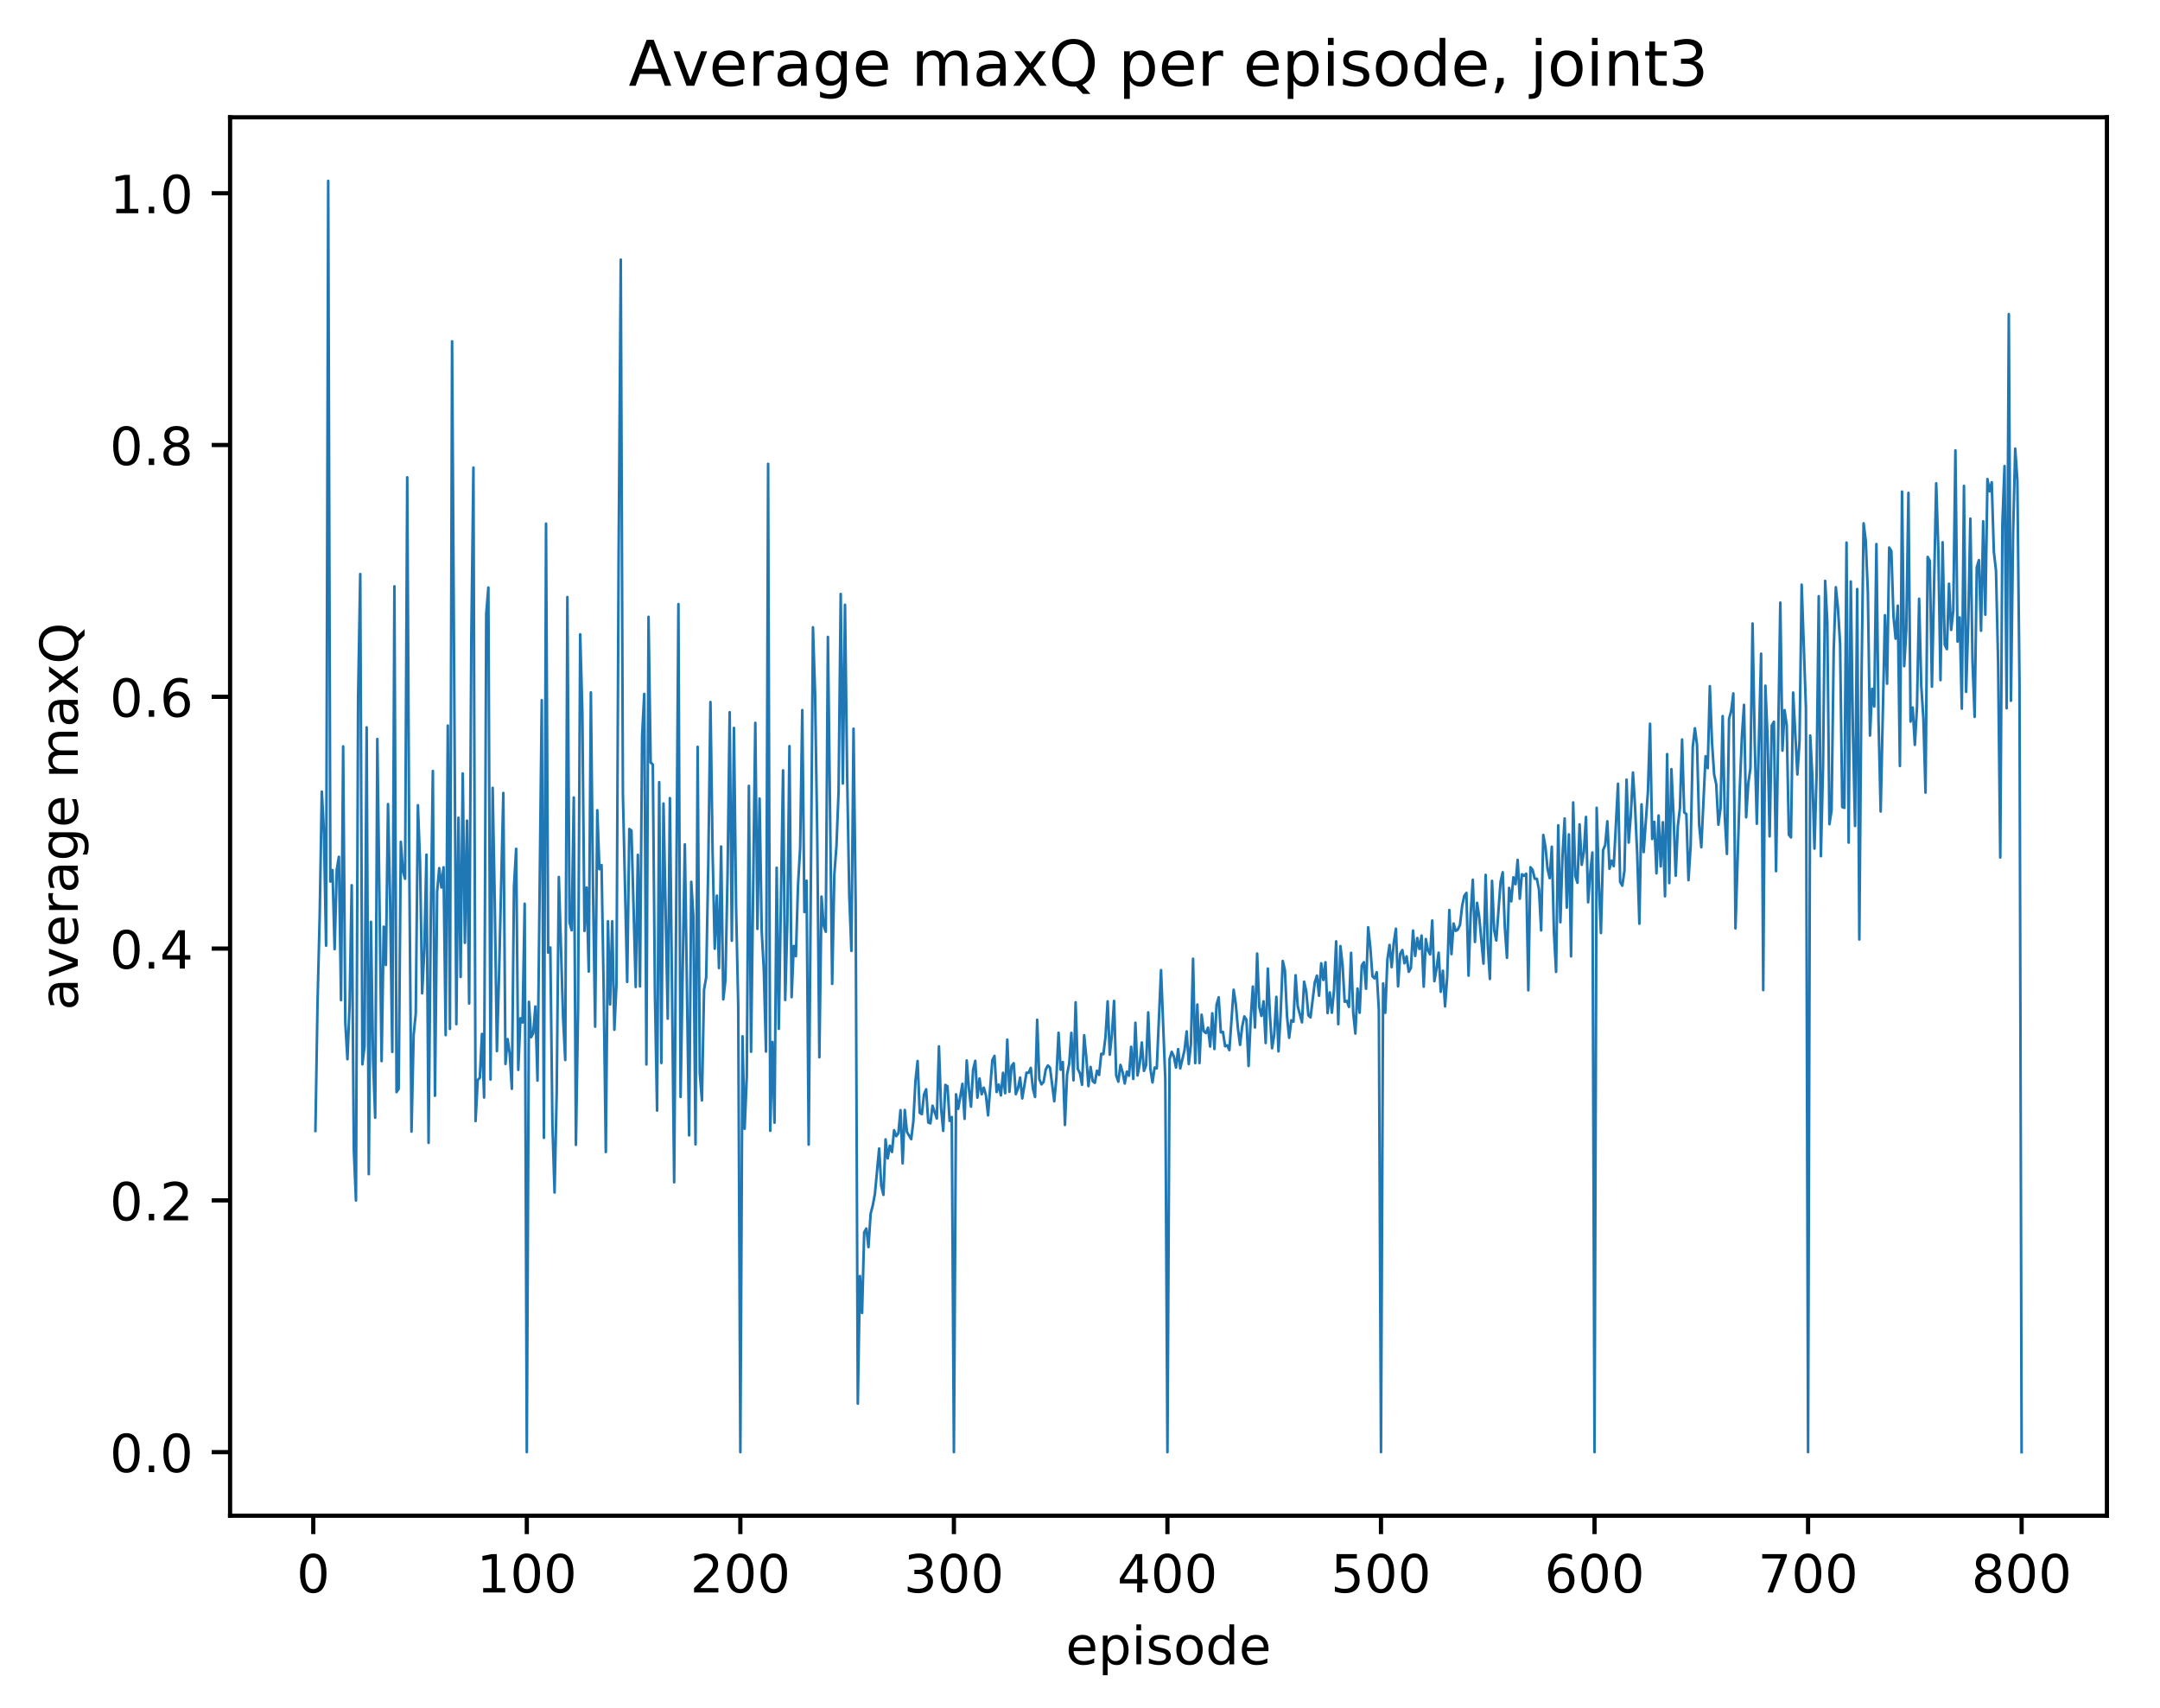 <?xml version="1.0" encoding="utf-8" standalone="no"?>
<!DOCTYPE svg PUBLIC "-//W3C//DTD SVG 1.1//EN"
  "http://www.w3.org/Graphics/SVG/1.1/DTD/svg11.dtd">
<!-- Created with matplotlib (http://matplotlib.org/) -->
<svg height="325pt" version="1.1" viewBox="0 0 411 325" width="411pt" xmlns="http://www.w3.org/2000/svg" xmlns:xlink="http://www.w3.org/1999/xlink">
 <defs>
  <style type="text/css">
*{stroke-linecap:butt;stroke-linejoin:round;}
  </style>
 </defs>
 <g id="figure_1">
  <g id="patch_1">
   <path d="M 0 325.986 
L 411.601 325.986 
L 411.601 0 
L 0 0 
z
" style="fill:#ffffff;"/>
  </g>
  <g id="axes_1">
   <g id="patch_2">
    <path d="M 43.781 288.43 
L 400.901 288.43 
L 400.901 22.318 
L 43.781 22.318 
z
" style="fill:#ffffff;"/>
   </g>
   <g id="matplotlib.axis_1">
    <g id="xtick_1">
     <g id="line2d_1">
      <defs>
       <path d="M 0 0 
L 0 3.5 
" id="m4a22b64456" style="stroke:#000000;stroke-width:0.8;"/>
      </defs>
      <g>
       <use style="stroke:#000000;stroke-width:0.8;" x="59.608" xlink:href="#m4a22b64456" y="288.43"/>
      </g>
     </g>
     <g id="text_1">
      <!-- 0 -->
      <defs>
       <path d="M 31.781 66.406 
Q 24.172 66.406 20.328 58.906 
Q 16.5 51.422 16.5 36.375 
Q 16.5 21.391 20.328 13.891 
Q 24.172 6.391 31.781 6.391 
Q 39.453 6.391 43.281 13.891 
Q 47.125 21.391 47.125 36.375 
Q 47.125 51.422 43.281 58.906 
Q 39.453 66.406 31.781 66.406 
z
M 31.781 74.219 
Q 44.047 74.219 50.516 64.516 
Q 56.984 54.828 56.984 36.375 
Q 56.984 17.969 50.516 8.266 
Q 44.047 -1.422 31.781 -1.422 
Q 19.531 -1.422 13.062 8.266 
Q 6.594 17.969 6.594 36.375 
Q 6.594 54.828 13.062 64.516 
Q 19.531 74.219 31.781 74.219 
z
" id="DejaVuSans-30"/>
      </defs>
      <g transform="translate(56.426 303.029)scale(0.1 -0.1)">
       <use xlink:href="#DejaVuSans-30"/>
      </g>
     </g>
    </g>
    <g id="xtick_2">
     <g id="line2d_2">
      <g>
       <use style="stroke:#000000;stroke-width:0.8;" x="100.24" xlink:href="#m4a22b64456" y="288.43"/>
      </g>
     </g>
     <g id="text_2">
      <!-- 100 -->
      <defs>
       <path d="M 12.406 8.297 
L 28.516 8.297 
L 28.516 63.922 
L 10.984 60.406 
L 10.984 69.391 
L 28.422 72.906 
L 38.281 72.906 
L 38.281 8.297 
L 54.391 8.297 
L 54.391 0 
L 12.406 0 
z
" id="DejaVuSans-31"/>
      </defs>
      <g transform="translate(90.697 303.029)scale(0.1 -0.1)">
       <use xlink:href="#DejaVuSans-31"/>
       <use x="63.623" xlink:href="#DejaVuSans-30"/>
       <use x="127.246" xlink:href="#DejaVuSans-30"/>
      </g>
     </g>
    </g>
    <g id="xtick_3">
     <g id="line2d_3">
      <g>
       <use style="stroke:#000000;stroke-width:0.8;" x="140.873" xlink:href="#m4a22b64456" y="288.43"/>
      </g>
     </g>
     <g id="text_3">
      <!-- 200 -->
      <defs>
       <path d="M 19.188 8.297 
L 53.609 8.297 
L 53.609 0 
L 7.328 0 
L 7.328 8.297 
Q 12.938 14.109 22.625 23.891 
Q 32.328 33.688 34.812 36.531 
Q 39.547 41.844 41.422 45.531 
Q 43.312 49.219 43.312 52.781 
Q 43.312 58.594 39.234 62.25 
Q 35.156 65.922 28.609 65.922 
Q 23.969 65.922 18.812 64.312 
Q 13.672 62.703 7.812 59.422 
L 7.812 69.391 
Q 13.766 71.781 18.938 73 
Q 24.125 74.219 28.422 74.219 
Q 39.75 74.219 46.484 68.547 
Q 53.219 62.891 53.219 53.422 
Q 53.219 48.922 51.531 44.891 
Q 49.859 40.875 45.406 35.406 
Q 44.188 33.984 37.641 27.219 
Q 31.109 20.453 19.188 8.297 
z
" id="DejaVuSans-32"/>
      </defs>
      <g transform="translate(131.329 303.029)scale(0.1 -0.1)">
       <use xlink:href="#DejaVuSans-32"/>
       <use x="63.623" xlink:href="#DejaVuSans-30"/>
       <use x="127.246" xlink:href="#DejaVuSans-30"/>
      </g>
     </g>
    </g>
    <g id="xtick_4">
     <g id="line2d_4">
      <g>
       <use style="stroke:#000000;stroke-width:0.8;" x="181.505" xlink:href="#m4a22b64456" y="288.43"/>
      </g>
     </g>
     <g id="text_4">
      <!-- 300 -->
      <defs>
       <path d="M 40.578 39.312 
Q 47.656 37.797 51.625 33 
Q 55.609 28.219 55.609 21.188 
Q 55.609 10.406 48.188 4.484 
Q 40.766 -1.422 27.094 -1.422 
Q 22.516 -1.422 17.656 -0.516 
Q 12.797 0.391 7.625 2.203 
L 7.625 11.719 
Q 11.719 9.328 16.594 8.109 
Q 21.484 6.891 26.812 6.891 
Q 36.078 6.891 40.938 10.547 
Q 45.797 14.203 45.797 21.188 
Q 45.797 27.641 41.281 31.266 
Q 36.766 34.906 28.719 34.906 
L 20.219 34.906 
L 20.219 43.016 
L 29.109 43.016 
Q 36.375 43.016 40.234 45.922 
Q 44.094 48.828 44.094 54.297 
Q 44.094 59.906 40.109 62.906 
Q 36.141 65.922 28.719 65.922 
Q 24.656 65.922 20.016 65.031 
Q 15.375 64.156 9.812 62.312 
L 9.812 71.094 
Q 15.438 72.656 20.344 73.438 
Q 25.25 74.219 29.594 74.219 
Q 40.828 74.219 47.359 69.109 
Q 53.906 64.016 53.906 55.328 
Q 53.906 49.266 50.438 45.094 
Q 46.969 40.922 40.578 39.312 
z
" id="DejaVuSans-33"/>
      </defs>
      <g transform="translate(171.962 303.029)scale(0.1 -0.1)">
       <use xlink:href="#DejaVuSans-33"/>
       <use x="63.623" xlink:href="#DejaVuSans-30"/>
       <use x="127.246" xlink:href="#DejaVuSans-30"/>
      </g>
     </g>
    </g>
    <g id="xtick_5">
     <g id="line2d_5">
      <g>
       <use style="stroke:#000000;stroke-width:0.8;" x="222.138" xlink:href="#m4a22b64456" y="288.43"/>
      </g>
     </g>
     <g id="text_5">
      <!-- 400 -->
      <defs>
       <path d="M 37.797 64.312 
L 12.891 25.391 
L 37.797 25.391 
z
M 35.203 72.906 
L 47.609 72.906 
L 47.609 25.391 
L 58.016 25.391 
L 58.016 17.188 
L 47.609 17.188 
L 47.609 0 
L 37.797 0 
L 37.797 17.188 
L 4.891 17.188 
L 4.891 26.703 
z
" id="DejaVuSans-34"/>
      </defs>
      <g transform="translate(212.594 303.029)scale(0.1 -0.1)">
       <use xlink:href="#DejaVuSans-34"/>
       <use x="63.623" xlink:href="#DejaVuSans-30"/>
       <use x="127.246" xlink:href="#DejaVuSans-30"/>
      </g>
     </g>
    </g>
    <g id="xtick_6">
     <g id="line2d_6">
      <g>
       <use style="stroke:#000000;stroke-width:0.8;" x="262.771" xlink:href="#m4a22b64456" y="288.43"/>
      </g>
     </g>
     <g id="text_6">
      <!-- 500 -->
      <defs>
       <path d="M 10.797 72.906 
L 49.516 72.906 
L 49.516 64.594 
L 19.828 64.594 
L 19.828 46.734 
Q 21.969 47.469 24.109 47.828 
Q 26.266 48.188 28.422 48.188 
Q 40.625 48.188 47.75 41.5 
Q 54.891 34.812 54.891 23.391 
Q 54.891 11.625 47.562 5.094 
Q 40.234 -1.422 26.906 -1.422 
Q 22.312 -1.422 17.547 -0.641 
Q 12.797 0.141 7.719 1.703 
L 7.719 11.625 
Q 12.109 9.234 16.797 8.062 
Q 21.484 6.891 26.703 6.891 
Q 35.156 6.891 40.078 11.328 
Q 45.016 15.766 45.016 23.391 
Q 45.016 31 40.078 35.438 
Q 35.156 39.891 26.703 39.891 
Q 22.75 39.891 18.812 39.016 
Q 14.891 38.141 10.797 36.281 
z
" id="DejaVuSans-35"/>
      </defs>
      <g transform="translate(253.227 303.029)scale(0.1 -0.1)">
       <use xlink:href="#DejaVuSans-35"/>
       <use x="63.623" xlink:href="#DejaVuSans-30"/>
       <use x="127.246" xlink:href="#DejaVuSans-30"/>
      </g>
     </g>
    </g>
    <g id="xtick_7">
     <g id="line2d_7">
      <g>
       <use style="stroke:#000000;stroke-width:0.8;" x="303.403" xlink:href="#m4a22b64456" y="288.43"/>
      </g>
     </g>
     <g id="text_7">
      <!-- 600 -->
      <defs>
       <path d="M 33.016 40.375 
Q 26.375 40.375 22.484 35.828 
Q 18.609 31.297 18.609 23.391 
Q 18.609 15.531 22.484 10.953 
Q 26.375 6.391 33.016 6.391 
Q 39.656 6.391 43.531 10.953 
Q 47.406 15.531 47.406 23.391 
Q 47.406 31.297 43.531 35.828 
Q 39.656 40.375 33.016 40.375 
z
M 52.594 71.297 
L 52.594 62.312 
Q 48.875 64.062 45.094 64.984 
Q 41.312 65.922 37.594 65.922 
Q 27.828 65.922 22.672 59.328 
Q 17.531 52.734 16.797 39.406 
Q 19.672 43.656 24.016 45.922 
Q 28.375 48.188 33.594 48.188 
Q 44.578 48.188 50.953 41.516 
Q 57.328 34.859 57.328 23.391 
Q 57.328 12.156 50.688 5.359 
Q 44.047 -1.422 33.016 -1.422 
Q 20.359 -1.422 13.672 8.266 
Q 6.984 17.969 6.984 36.375 
Q 6.984 53.656 15.188 63.938 
Q 23.391 74.219 37.203 74.219 
Q 40.922 74.219 44.703 73.484 
Q 48.484 72.75 52.594 71.297 
z
" id="DejaVuSans-36"/>
      </defs>
      <g transform="translate(293.86 303.029)scale(0.1 -0.1)">
       <use xlink:href="#DejaVuSans-36"/>
       <use x="63.623" xlink:href="#DejaVuSans-30"/>
       <use x="127.246" xlink:href="#DejaVuSans-30"/>
      </g>
     </g>
    </g>
    <g id="xtick_8">
     <g id="line2d_8">
      <g>
       <use style="stroke:#000000;stroke-width:0.8;" x="344.036" xlink:href="#m4a22b64456" y="288.43"/>
      </g>
     </g>
     <g id="text_8">
      <!-- 700 -->
      <defs>
       <path d="M 8.203 72.906 
L 55.078 72.906 
L 55.078 68.703 
L 28.609 0 
L 18.312 0 
L 43.219 64.594 
L 8.203 64.594 
z
" id="DejaVuSans-37"/>
      </defs>
      <g transform="translate(334.492 303.029)scale(0.1 -0.1)">
       <use xlink:href="#DejaVuSans-37"/>
       <use x="63.623" xlink:href="#DejaVuSans-30"/>
       <use x="127.246" xlink:href="#DejaVuSans-30"/>
      </g>
     </g>
    </g>
    <g id="xtick_9">
     <g id="line2d_9">
      <g>
       <use style="stroke:#000000;stroke-width:0.8;" x="384.669" xlink:href="#m4a22b64456" y="288.43"/>
      </g>
     </g>
     <g id="text_9">
      <!-- 800 -->
      <defs>
       <path d="M 31.781 34.625 
Q 24.75 34.625 20.719 30.859 
Q 16.703 27.094 16.703 20.516 
Q 16.703 13.922 20.719 10.156 
Q 24.75 6.391 31.781 6.391 
Q 38.812 6.391 42.859 10.172 
Q 46.922 13.969 46.922 20.516 
Q 46.922 27.094 42.891 30.859 
Q 38.875 34.625 31.781 34.625 
z
M 21.922 38.812 
Q 15.578 40.375 12.031 44.719 
Q 8.5 49.078 8.5 55.328 
Q 8.5 64.062 14.719 69.141 
Q 20.953 74.219 31.781 74.219 
Q 42.672 74.219 48.875 69.141 
Q 55.078 64.062 55.078 55.328 
Q 55.078 49.078 51.531 44.719 
Q 48 40.375 41.703 38.812 
Q 48.828 37.156 52.797 32.312 
Q 56.781 27.484 56.781 20.516 
Q 56.781 9.906 50.312 4.234 
Q 43.844 -1.422 31.781 -1.422 
Q 19.734 -1.422 13.25 4.234 
Q 6.781 9.906 6.781 20.516 
Q 6.781 27.484 10.781 32.312 
Q 14.797 37.156 21.922 38.812 
z
M 18.312 54.391 
Q 18.312 48.734 21.844 45.562 
Q 25.391 42.391 31.781 42.391 
Q 38.141 42.391 41.719 45.562 
Q 45.312 48.734 45.312 54.391 
Q 45.312 60.062 41.719 63.234 
Q 38.141 66.406 31.781 66.406 
Q 25.391 66.406 21.844 63.234 
Q 18.312 60.062 18.312 54.391 
z
" id="DejaVuSans-38"/>
      </defs>
      <g transform="translate(375.125 303.029)scale(0.1 -0.1)">
       <use xlink:href="#DejaVuSans-38"/>
       <use x="63.623" xlink:href="#DejaVuSans-30"/>
       <use x="127.246" xlink:href="#DejaVuSans-30"/>
      </g>
     </g>
    </g>
    <g id="text_10">
     <!-- episode -->
     <defs>
      <path d="M 56.203 29.594 
L 56.203 25.203 
L 14.891 25.203 
Q 15.484 15.922 20.484 11.062 
Q 25.484 6.203 34.422 6.203 
Q 39.594 6.203 44.453 7.469 
Q 49.312 8.734 54.109 11.281 
L 54.109 2.781 
Q 49.266 0.734 44.188 -0.344 
Q 39.109 -1.422 33.891 -1.422 
Q 20.797 -1.422 13.156 6.188 
Q 5.516 13.812 5.516 26.812 
Q 5.516 40.234 12.766 48.109 
Q 20.016 56 32.328 56 
Q 43.359 56 49.781 48.891 
Q 56.203 41.797 56.203 29.594 
z
M 47.219 32.234 
Q 47.125 39.594 43.094 43.984 
Q 39.062 48.391 32.422 48.391 
Q 24.906 48.391 20.391 44.141 
Q 15.875 39.891 15.188 32.172 
z
" id="DejaVuSans-65"/>
      <path d="M 18.109 8.203 
L 18.109 -20.797 
L 9.078 -20.797 
L 9.078 54.688 
L 18.109 54.688 
L 18.109 46.391 
Q 20.953 51.266 25.266 53.625 
Q 29.594 56 35.594 56 
Q 45.562 56 51.781 48.094 
Q 58.016 40.188 58.016 27.297 
Q 58.016 14.406 51.781 6.484 
Q 45.562 -1.422 35.594 -1.422 
Q 29.594 -1.422 25.266 0.953 
Q 20.953 3.328 18.109 8.203 
z
M 48.688 27.297 
Q 48.688 37.203 44.609 42.844 
Q 40.531 48.484 33.406 48.484 
Q 26.266 48.484 22.188 42.844 
Q 18.109 37.203 18.109 27.297 
Q 18.109 17.391 22.188 11.75 
Q 26.266 6.109 33.406 6.109 
Q 40.531 6.109 44.609 11.75 
Q 48.688 17.391 48.688 27.297 
z
" id="DejaVuSans-70"/>
      <path d="M 9.422 54.688 
L 18.406 54.688 
L 18.406 0 
L 9.422 0 
z
M 9.422 75.984 
L 18.406 75.984 
L 18.406 64.594 
L 9.422 64.594 
z
" id="DejaVuSans-69"/>
      <path d="M 44.281 53.078 
L 44.281 44.578 
Q 40.484 46.531 36.375 47.5 
Q 32.281 48.484 27.875 48.484 
Q 21.188 48.484 17.844 46.438 
Q 14.5 44.391 14.5 40.281 
Q 14.5 37.156 16.891 35.375 
Q 19.281 33.594 26.516 31.984 
L 29.594 31.297 
Q 39.156 29.25 43.188 25.516 
Q 47.219 21.781 47.219 15.094 
Q 47.219 7.469 41.188 3.016 
Q 35.156 -1.422 24.609 -1.422 
Q 20.219 -1.422 15.453 -0.562 
Q 10.688 0.297 5.422 2 
L 5.422 11.281 
Q 10.406 8.688 15.234 7.391 
Q 20.062 6.109 24.812 6.109 
Q 31.156 6.109 34.562 8.281 
Q 37.984 10.453 37.984 14.406 
Q 37.984 18.062 35.516 20.016 
Q 33.062 21.969 24.703 23.781 
L 21.578 24.516 
Q 13.234 26.266 9.516 29.906 
Q 5.812 33.547 5.812 39.891 
Q 5.812 47.609 11.281 51.797 
Q 16.75 56 26.812 56 
Q 31.781 56 36.172 55.266 
Q 40.578 54.547 44.281 53.078 
z
" id="DejaVuSans-73"/>
      <path d="M 30.609 48.391 
Q 23.391 48.391 19.188 42.75 
Q 14.984 37.109 14.984 27.297 
Q 14.984 17.484 19.156 11.844 
Q 23.344 6.203 30.609 6.203 
Q 37.797 6.203 41.984 11.859 
Q 46.188 17.531 46.188 27.297 
Q 46.188 37.016 41.984 42.703 
Q 37.797 48.391 30.609 48.391 
z
M 30.609 56 
Q 42.328 56 49.016 48.375 
Q 55.719 40.766 55.719 27.297 
Q 55.719 13.875 49.016 6.219 
Q 42.328 -1.422 30.609 -1.422 
Q 18.844 -1.422 12.172 6.219 
Q 5.516 13.875 5.516 27.297 
Q 5.516 40.766 12.172 48.375 
Q 18.844 56 30.609 56 
z
" id="DejaVuSans-6f"/>
      <path d="M 45.406 46.391 
L 45.406 75.984 
L 54.391 75.984 
L 54.391 0 
L 45.406 0 
L 45.406 8.203 
Q 42.578 3.328 38.25 0.953 
Q 33.938 -1.422 27.875 -1.422 
Q 17.969 -1.422 11.734 6.484 
Q 5.516 14.406 5.516 27.297 
Q 5.516 40.188 11.734 48.094 
Q 17.969 56 27.875 56 
Q 33.938 56 38.25 53.625 
Q 42.578 51.266 45.406 46.391 
z
M 14.797 27.297 
Q 14.797 17.391 18.875 11.75 
Q 22.953 6.109 30.078 6.109 
Q 37.203 6.109 41.297 11.75 
Q 45.406 17.391 45.406 27.297 
Q 45.406 37.203 41.297 42.844 
Q 37.203 48.484 30.078 48.484 
Q 22.953 48.484 18.875 42.844 
Q 14.797 37.203 14.797 27.297 
z
" id="DejaVuSans-64"/>
     </defs>
     <g transform="translate(202.787 316.707)scale(0.1 -0.1)">
      <use xlink:href="#DejaVuSans-65"/>
      <use x="61.523" xlink:href="#DejaVuSans-70"/>
      <use x="125" xlink:href="#DejaVuSans-69"/>
      <use x="152.783" xlink:href="#DejaVuSans-73"/>
      <use x="204.883" xlink:href="#DejaVuSans-6f"/>
      <use x="266.064" xlink:href="#DejaVuSans-64"/>
      <use x="329.541" xlink:href="#DejaVuSans-65"/>
     </g>
    </g>
   </g>
   <g id="matplotlib.axis_2">
    <g id="ytick_1">
     <g id="line2d_10">
      <defs>
       <path d="M 0 0 
L -3.5 0 
" id="m2c83b556d3" style="stroke:#000000;stroke-width:0.8;"/>
      </defs>
      <g>
       <use style="stroke:#000000;stroke-width:0.8;" x="43.781" xlink:href="#m2c83b556d3" y="276.334"/>
      </g>
     </g>
     <g id="text_11">
      <!-- 0.0 -->
      <defs>
       <path d="M 10.688 12.406 
L 21 12.406 
L 21 0 
L 10.688 0 
z
" id="DejaVuSans-2e"/>
      </defs>
      <g transform="translate(20.878 280.133)scale(0.1 -0.1)">
       <use xlink:href="#DejaVuSans-30"/>
       <use x="63.623" xlink:href="#DejaVuSans-2e"/>
       <use x="95.41" xlink:href="#DejaVuSans-30"/>
      </g>
     </g>
    </g>
    <g id="ytick_2">
     <g id="line2d_11">
      <g>
       <use style="stroke:#000000;stroke-width:0.8;" x="43.781" xlink:href="#m2c83b556d3" y="228.422"/>
      </g>
     </g>
     <g id="text_12">
      <!-- 0.2 -->
      <g transform="translate(20.878 232.222)scale(0.1 -0.1)">
       <use xlink:href="#DejaVuSans-30"/>
       <use x="63.623" xlink:href="#DejaVuSans-2e"/>
       <use x="95.41" xlink:href="#DejaVuSans-32"/>
      </g>
     </g>
    </g>
    <g id="ytick_3">
     <g id="line2d_12">
      <g>
       <use style="stroke:#000000;stroke-width:0.8;" x="43.781" xlink:href="#m2c83b556d3" y="180.51"/>
      </g>
     </g>
     <g id="text_13">
      <!-- 0.4 -->
      <g transform="translate(20.878 184.31)scale(0.1 -0.1)">
       <use xlink:href="#DejaVuSans-30"/>
       <use x="63.623" xlink:href="#DejaVuSans-2e"/>
       <use x="95.41" xlink:href="#DejaVuSans-34"/>
      </g>
     </g>
    </g>
    <g id="ytick_4">
     <g id="line2d_13">
      <g>
       <use style="stroke:#000000;stroke-width:0.8;" x="43.781" xlink:href="#m2c83b556d3" y="132.599"/>
      </g>
     </g>
     <g id="text_14">
      <!-- 0.6 -->
      <g transform="translate(20.878 136.398)scale(0.1 -0.1)">
       <use xlink:href="#DejaVuSans-30"/>
       <use x="63.623" xlink:href="#DejaVuSans-2e"/>
       <use x="95.41" xlink:href="#DejaVuSans-36"/>
      </g>
     </g>
    </g>
    <g id="ytick_5">
     <g id="line2d_14">
      <g>
       <use style="stroke:#000000;stroke-width:0.8;" x="43.781" xlink:href="#m2c83b556d3" y="84.687"/>
      </g>
     </g>
     <g id="text_15">
      <!-- 0.8 -->
      <g transform="translate(20.878 88.486)scale(0.1 -0.1)">
       <use xlink:href="#DejaVuSans-30"/>
       <use x="63.623" xlink:href="#DejaVuSans-2e"/>
       <use x="95.41" xlink:href="#DejaVuSans-38"/>
      </g>
     </g>
    </g>
    <g id="ytick_6">
     <g id="line2d_15">
      <g>
       <use style="stroke:#000000;stroke-width:0.8;" x="43.781" xlink:href="#m2c83b556d3" y="36.775"/>
      </g>
     </g>
     <g id="text_16">
      <!-- 1.0 -->
      <g transform="translate(20.878 40.574)scale(0.1 -0.1)">
       <use xlink:href="#DejaVuSans-31"/>
       <use x="63.623" xlink:href="#DejaVuSans-2e"/>
       <use x="95.41" xlink:href="#DejaVuSans-30"/>
      </g>
     </g>
    </g>
    <g id="text_17">
     <!-- average maxQ -->
     <defs>
      <path d="M 34.281 27.484 
Q 23.391 27.484 19.188 25 
Q 14.984 22.516 14.984 16.5 
Q 14.984 11.719 18.141 8.906 
Q 21.297 6.109 26.703 6.109 
Q 34.188 6.109 38.703 11.406 
Q 43.219 16.703 43.219 25.484 
L 43.219 27.484 
z
M 52.203 31.203 
L 52.203 0 
L 43.219 0 
L 43.219 8.297 
Q 40.141 3.328 35.547 0.953 
Q 30.953 -1.422 24.312 -1.422 
Q 15.922 -1.422 10.953 3.297 
Q 6 8.016 6 15.922 
Q 6 25.141 12.172 29.828 
Q 18.359 34.516 30.609 34.516 
L 43.219 34.516 
L 43.219 35.406 
Q 43.219 41.609 39.141 45 
Q 35.062 48.391 27.688 48.391 
Q 23 48.391 18.547 47.266 
Q 14.109 46.141 10.016 43.891 
L 10.016 52.203 
Q 14.938 54.109 19.578 55.047 
Q 24.219 56 28.609 56 
Q 40.484 56 46.344 49.844 
Q 52.203 43.703 52.203 31.203 
z
" id="DejaVuSans-61"/>
      <path d="M 2.984 54.688 
L 12.5 54.688 
L 29.594 8.797 
L 46.688 54.688 
L 56.203 54.688 
L 35.688 0 
L 23.484 0 
z
" id="DejaVuSans-76"/>
      <path d="M 41.109 46.297 
Q 39.594 47.172 37.812 47.578 
Q 36.031 48 33.891 48 
Q 26.266 48 22.188 43.047 
Q 18.109 38.094 18.109 28.812 
L 18.109 0 
L 9.078 0 
L 9.078 54.688 
L 18.109 54.688 
L 18.109 46.188 
Q 20.953 51.172 25.484 53.578 
Q 30.031 56 36.531 56 
Q 37.453 56 38.578 55.875 
Q 39.703 55.766 41.062 55.516 
z
" id="DejaVuSans-72"/>
      <path d="M 45.406 27.984 
Q 45.406 37.75 41.375 43.109 
Q 37.359 48.484 30.078 48.484 
Q 22.859 48.484 18.828 43.109 
Q 14.797 37.75 14.797 27.984 
Q 14.797 18.266 18.828 12.891 
Q 22.859 7.516 30.078 7.516 
Q 37.359 7.516 41.375 12.891 
Q 45.406 18.266 45.406 27.984 
z
M 54.391 6.781 
Q 54.391 -7.172 48.188 -13.984 
Q 42 -20.797 29.203 -20.797 
Q 24.469 -20.797 20.266 -20.094 
Q 16.062 -19.391 12.109 -17.922 
L 12.109 -9.188 
Q 16.062 -11.328 19.922 -12.344 
Q 23.781 -13.375 27.781 -13.375 
Q 36.625 -13.375 41.016 -8.766 
Q 45.406 -4.156 45.406 5.172 
L 45.406 9.625 
Q 42.625 4.781 38.281 2.391 
Q 33.938 0 27.875 0 
Q 17.828 0 11.672 7.656 
Q 5.516 15.328 5.516 27.984 
Q 5.516 40.672 11.672 48.328 
Q 17.828 56 27.875 56 
Q 33.938 56 38.281 53.609 
Q 42.625 51.219 45.406 46.391 
L 45.406 54.688 
L 54.391 54.688 
z
" id="DejaVuSans-67"/>
      <path id="DejaVuSans-20"/>
      <path d="M 52 44.188 
Q 55.375 50.25 60.062 53.125 
Q 64.75 56 71.094 56 
Q 79.641 56 84.281 50.016 
Q 88.922 44.047 88.922 33.016 
L 88.922 0 
L 79.891 0 
L 79.891 32.719 
Q 79.891 40.578 77.094 44.375 
Q 74.312 48.188 68.609 48.188 
Q 61.625 48.188 57.562 43.547 
Q 53.516 38.922 53.516 30.906 
L 53.516 0 
L 44.484 0 
L 44.484 32.719 
Q 44.484 40.625 41.703 44.406 
Q 38.922 48.188 33.109 48.188 
Q 26.219 48.188 22.156 43.531 
Q 18.109 38.875 18.109 30.906 
L 18.109 0 
L 9.078 0 
L 9.078 54.688 
L 18.109 54.688 
L 18.109 46.188 
Q 21.188 51.219 25.484 53.609 
Q 29.781 56 35.688 56 
Q 41.656 56 45.828 52.969 
Q 50 49.953 52 44.188 
z
" id="DejaVuSans-6d"/>
      <path d="M 54.891 54.688 
L 35.109 28.078 
L 55.906 0 
L 45.312 0 
L 29.391 21.484 
L 13.484 0 
L 2.875 0 
L 24.125 28.609 
L 4.688 54.688 
L 15.281 54.688 
L 29.781 35.203 
L 44.281 54.688 
z
" id="DejaVuSans-78"/>
      <path d="M 39.406 66.219 
Q 28.656 66.219 22.328 58.203 
Q 16.016 50.203 16.016 36.375 
Q 16.016 22.609 22.328 14.594 
Q 28.656 6.594 39.406 6.594 
Q 50.141 6.594 56.422 14.594 
Q 62.703 22.609 62.703 36.375 
Q 62.703 50.203 56.422 58.203 
Q 50.141 66.219 39.406 66.219 
z
M 53.219 1.312 
L 66.219 -12.891 
L 54.297 -12.891 
L 43.5 -1.219 
Q 41.891 -1.312 41.031 -1.359 
Q 40.188 -1.422 39.406 -1.422 
Q 24.031 -1.422 14.812 8.859 
Q 5.609 19.141 5.609 36.375 
Q 5.609 53.656 14.812 63.938 
Q 24.031 74.219 39.406 74.219 
Q 54.734 74.219 63.906 63.938 
Q 73.094 53.656 73.094 36.375 
Q 73.094 23.688 67.984 14.641 
Q 62.891 5.609 53.219 1.312 
z
" id="DejaVuSans-51"/>
     </defs>
     <g transform="translate(14.798 192.263)rotate(-90)scale(0.1 -0.1)">
      <use xlink:href="#DejaVuSans-61"/>
      <use x="61.279" xlink:href="#DejaVuSans-76"/>
      <use x="120.459" xlink:href="#DejaVuSans-65"/>
      <use x="181.982" xlink:href="#DejaVuSans-72"/>
      <use x="223.096" xlink:href="#DejaVuSans-61"/>
      <use x="284.375" xlink:href="#DejaVuSans-67"/>
      <use x="347.852" xlink:href="#DejaVuSans-65"/>
      <use x="409.375" xlink:href="#DejaVuSans-20"/>
      <use x="441.162" xlink:href="#DejaVuSans-6d"/>
      <use x="538.574" xlink:href="#DejaVuSans-61"/>
      <use x="599.854" xlink:href="#DejaVuSans-78"/>
      <use x="659.033" xlink:href="#DejaVuSans-51"/>
     </g>
    </g>
   </g>
   <g id="line2d_16">
    <path clip-path="url(#paf58900c5c)" d="M 60.014 215.205 
L 60.42 190.797 
L 60.827 174.446 
L 61.233 150.636 
L 61.639 158.343 
L 62.046 179.948 
L 62.452 34.414 
L 62.858 167.752 
L 63.265 165.579 
L 63.671 180.613 
L 64.077 165.483 
L 64.484 163.04 
L 64.89 190.323 
L 65.296 142.034 
L 65.703 194.516 
L 66.109 201.562 
L 66.515 191.41 
L 66.922 168.451 
L 67.328 218.778 
L 67.734 228.443 
L 68.14 132.628 
L 68.547 109.233 
L 68.953 202.529 
L 69.359 199.085 
L 69.766 138.413 
L 70.172 223.431 
L 70.578 175.417 
L 70.985 201.526 
L 71.391 212.691 
L 71.797 140.621 
L 72.61 201.924 
L 73.016 176.35 
L 73.423 183.633 
L 73.829 153.013 
L 74.235 171.693 
L 74.642 200.172 
L 75.048 111.574 
L 75.454 207.819 
L 75.861 207.2 
L 76.267 160.199 
L 76.673 165.78 
L 77.08 167.223 
L 77.486 90.827 
L 77.892 166.444 
L 78.299 215.337 
L 78.705 196.913 
L 79.111 192.854 
L 79.518 153.224 
L 79.924 164.025 
L 80.33 189.023 
L 80.737 180.69 
L 81.143 162.631 
L 81.549 217.473 
L 81.956 175.358 
L 82.362 146.714 
L 82.768 208.516 
L 83.175 169.69 
L 83.581 165.2 
L 83.987 168.88 
L 84.394 165.039 
L 84.8 196.972 
L 85.206 138.071 
L 85.613 195.79 
L 86.019 64.952 
L 86.831 194.892 
L 87.238 155.602 
L 87.644 185.904 
L 88.05 147.185 
L 88.457 179.406 
L 88.863 156.161 
L 89.269 190.954 
L 89.676 122.145 
L 90.082 88.978 
L 90.488 213.331 
L 90.895 205.526 
L 91.301 205.102 
L 91.707 196.744 
L 92.114 208.848 
L 92.52 116.796 
L 92.926 111.803 
L 93.333 205.433 
L 93.739 149.923 
L 94.145 171.894 
L 94.552 200.014 
L 94.958 185.462 
L 95.771 150.901 
L 96.177 202.466 
L 96.583 197.741 
L 96.99 200.49 
L 97.396 207.195 
L 97.802 168.69 
L 98.209 161.516 
L 98.615 203.586 
L 99.021 193.767 
L 99.428 194.575 
L 99.834 171.972 
L 100.24 276.334 
L 100.647 190.64 
L 101.053 197.373 
L 101.459 196.643 
L 101.866 191.529 
L 102.272 205.627 
L 103.085 133.241 
L 103.491 216.517 
L 103.897 99.648 
L 104.304 181.266 
L 104.71 180.3 
L 105.116 214.138 
L 105.522 226.928 
L 105.929 207.75 
L 106.335 166.887 
L 107.148 193.757 
L 107.554 201.718 
L 107.96 113.615 
L 108.367 175.493 
L 108.773 177.032 
L 109.179 151.758 
L 109.586 217.855 
L 109.992 192.045 
L 110.398 120.708 
L 110.805 135.461 
L 111.211 177.143 
L 111.617 168.899 
L 112.024 184.883 
L 112.43 131.756 
L 112.836 169.078 
L 113.243 195.363 
L 113.649 154.184 
L 114.055 165.402 
L 114.462 164.615 
L 114.868 188.447 
L 115.274 219.218 
L 115.681 175.309 
L 116.087 191.138 
L 116.493 175.309 
L 116.9 195.954 
L 117.306 187.167 
L 117.712 105.74 
L 118.119 49.406 
L 118.525 151.106 
L 119.338 186.86 
L 119.744 157.752 
L 120.15 158.064 
L 120.963 187.813 
L 121.369 162.667 
L 121.776 187.706 
L 122.182 140.035 
L 122.588 132.036 
L 122.995 202.556 
L 123.401 117.377 
L 123.807 145.11 
L 124.213 145.473 
L 124.62 189.222 
L 125.026 211.336 
L 125.432 148.839 
L 125.839 202.281 
L 126.245 152.904 
L 127.058 193.844 
L 127.464 151.878 
L 128.277 224.977 
L 129.089 114.957 
L 129.496 208.742 
L 130.308 160.682 
L 131.121 216.055 
L 131.527 167.803 
L 131.934 174.462 
L 132.34 217.766 
L 132.746 142.112 
L 133.153 204.143 
L 133.559 209.392 
L 133.965 188.355 
L 134.372 185.993 
L 134.778 163.863 
L 135.184 133.596 
L 135.591 162.107 
L 135.997 180.534 
L 136.403 170.437 
L 136.81 184.22 
L 137.216 161.083 
L 137.622 190.177 
L 138.029 186.535 
L 138.435 166.526 
L 138.841 135.529 
L 139.248 179.004 
L 139.654 138.521 
L 140.06 172.604 
L 140.467 191.302 
L 140.873 276.334 
L 141.279 197.2 
L 141.686 214.795 
L 142.092 204.879 
L 142.498 149.545 
L 142.905 200.143 
L 143.717 137.554 
L 144.123 176.753 
L 144.53 151.964 
L 144.936 177.172 
L 145.342 184.66 
L 145.749 200.1 
L 146.155 88.266 
L 146.561 215.183 
L 146.968 198.278 
L 147.374 213.641 
L 147.78 165.121 
L 148.187 195.784 
L 148.999 146.591 
L 149.406 190.288 
L 149.812 175.507 
L 150.218 141.978 
L 150.625 189.757 
L 151.031 180.007 
L 151.437 181.95 
L 151.844 168.466 
L 152.25 161.38 
L 152.656 135.127 
L 153.063 173.559 
L 153.469 167.599 
L 153.875 217.819 
L 154.688 119.369 
L 155.094 132.039 
L 155.501 159.034 
L 155.907 201.193 
L 156.313 170.615 
L 156.72 176.091 
L 157.126 177.298 
L 157.532 121.196 
L 158.345 187.231 
L 158.751 166.47 
L 159.158 160.993 
L 159.564 150.636 
L 159.97 113.029 
L 160.377 149.09 
L 160.783 115.088 
L 161.189 147.151 
L 161.595 170.345 
L 162.002 180.952 
L 162.408 138.665 
L 162.814 172.137 
L 163.221 267.099 
L 163.627 242.823 
L 164.033 249.848 
L 164.44 234.494 
L 164.846 233.778 
L 165.252 237.32 
L 165.659 230.989 
L 166.065 229.395 
L 166.471 227.24 
L 167.284 218.555 
L 167.69 225.687 
L 168.097 227.368 
L 168.503 216.816 
L 168.909 220.443 
L 169.316 218.008 
L 169.722 219.219 
L 170.128 215.07 
L 170.535 216.206 
L 170.941 215.642 
L 171.347 211.254 
L 171.754 221.381 
L 172.16 211.224 
L 172.566 215.384 
L 173.379 216.782 
L 173.785 213.435 
L 174.192 205.666 
L 174.598 201.895 
L 175.004 211.742 
L 175.411 212.021 
L 175.817 208.277 
L 176.223 207.279 
L 176.63 213.598 
L 177.036 213.767 
L 177.442 210.413 
L 178.255 212.851 
L 178.661 199.115 
L 179.068 210.873 
L 179.474 215.191 
L 179.88 206.444 
L 180.286 206.723 
L 180.693 213.302 
L 181.099 212.568 
L 181.505 276.334 
L 181.912 208.242 
L 182.318 211.001 
L 183.131 206.236 
L 183.537 212.91 
L 183.943 201.796 
L 184.35 207.069 
L 184.756 210.588 
L 185.162 203.564 
L 185.569 201.866 
L 185.975 208.88 
L 186.381 205.231 
L 186.788 208.228 
L 187.194 206.979 
L 187.6 208.429 
L 188.007 212.249 
L 188.819 201.736 
L 189.226 200.928 
L 189.632 207.802 
L 190.038 206.385 
L 190.445 208.459 
L 190.851 204.147 
L 191.257 208.036 
L 191.664 197.835 
L 192.07 207.762 
L 192.476 202.849 
L 192.883 202.324 
L 193.289 208.216 
L 193.695 207.121 
L 194.102 205.061 
L 194.508 209.022 
L 195.321 204.127 
L 195.727 204.141 
L 196.133 203.21 
L 196.54 207.143 
L 196.946 208.739 
L 197.352 194.052 
L 197.759 205.349 
L 198.165 206.348 
L 198.571 205.892 
L 198.977 203.524 
L 199.384 202.749 
L 199.79 203.159 
L 200.603 209.563 
L 201.009 205.028 
L 201.415 196.522 
L 201.822 203.557 
L 202.228 202.097 
L 202.634 214.067 
L 203.041 204.455 
L 203.447 202.42 
L 203.853 196.549 
L 204.26 205.581 
L 204.666 190.727 
L 205.072 203.397 
L 205.479 204.211 
L 205.885 206.423 
L 206.291 196.994 
L 206.698 201.199 
L 207.104 206.682 
L 207.51 203.023 
L 207.917 205.735 
L 208.323 206.064 
L 208.729 203.754 
L 209.136 204.556 
L 209.542 200.537 
L 209.948 200.597 
L 210.355 197.261 
L 210.761 190.547 
L 211.167 200.701 
L 211.574 196.885 
L 211.98 190.459 
L 212.386 204.627 
L 212.793 205.832 
L 213.199 202.638 
L 213.605 204.04 
L 214.012 206.183 
L 214.418 203.929 
L 214.824 204.702 
L 215.231 199.196 
L 215.637 205.309 
L 216.043 194.619 
L 216.45 204.655 
L 216.856 202.453 
L 217.262 198.377 
L 217.668 203.779 
L 218.075 202.687 
L 218.481 192.645 
L 218.887 203.348 
L 219.294 205.976 
L 219.7 203.139 
L 220.106 203.314 
L 220.919 184.605 
L 221.732 205.47 
L 222.138 276.334 
L 222.544 201.541 
L 222.951 200.152 
L 223.357 201.029 
L 223.763 203.155 
L 224.17 199.634 
L 224.576 203.3 
L 225.389 199.817 
L 225.795 196.267 
L 226.201 202.471 
L 226.608 198.664 
L 227.014 182.449 
L 227.42 202.305 
L 227.827 191.152 
L 228.233 202.284 
L 228.639 193.092 
L 229.046 196.215 
L 229.452 196.595 
L 229.858 195.556 
L 230.265 199.144 
L 230.671 192.821 
L 231.077 199.615 
L 231.484 191.185 
L 231.89 189.779 
L 232.296 196.461 
L 232.703 196.358 
L 233.109 199.097 
L 233.515 198.92 
L 233.922 199.829 
L 234.734 188.338 
L 235.141 191.033 
L 235.547 195.695 
L 235.953 198.833 
L 236.359 195.379 
L 236.766 193.418 
L 237.172 194.057 
L 237.578 202.848 
L 237.985 193.84 
L 238.391 187.731 
L 238.797 195.526 
L 239.204 181.456 
L 239.61 191.596 
L 240.016 193.319 
L 240.423 190.54 
L 240.829 198.484 
L 241.235 184.309 
L 241.642 193.282 
L 242.048 199.473 
L 242.454 196.911 
L 242.861 189.692 
L 243.267 200.065 
L 243.673 193.112 
L 244.08 182.857 
L 244.486 184.618 
L 244.892 193.402 
L 245.299 197.484 
L 245.705 194.155 
L 246.111 194.419 
L 246.518 185.587 
L 246.924 191.464 
L 247.737 194.546 
L 248.143 186.809 
L 248.549 188.649 
L 248.956 193.219 
L 249.362 193.599 
L 250.175 186.927 
L 250.581 185.651 
L 250.987 189.486 
L 251.394 183.304 
L 251.8 186.475 
L 252.206 183.109 
L 252.613 192.777 
L 253.019 188.841 
L 253.425 192.708 
L 253.832 188.416 
L 254.238 179.133 
L 254.644 194.901 
L 255.05 180.038 
L 255.457 183.646 
L 255.863 190.637 
L 256.269 190.462 
L 256.676 191.611 
L 257.082 181.317 
L 257.488 192.726 
L 257.895 196.671 
L 258.301 188.111 
L 258.707 192.712 
L 259.114 183.708 
L 259.52 183.099 
L 259.926 188.15 
L 260.333 176.46 
L 260.739 180.243 
L 261.145 185.784 
L 261.552 186.173 
L 261.958 185.014 
L 262.364 192.171 
L 262.771 276.334 
L 263.177 187.143 
L 263.583 192.728 
L 263.99 182.612 
L 264.396 179.806 
L 264.802 184.045 
L 265.209 179.345 
L 265.615 176.729 
L 266.021 187.696 
L 266.428 181.5 
L 266.834 180.789 
L 267.24 183.304 
L 267.647 181.981 
L 268.053 184.928 
L 268.459 184.231 
L 268.866 177.076 
L 269.272 181.912 
L 269.678 178.499 
L 270.085 180.569 
L 270.491 178.042 
L 270.897 187.753 
L 271.304 178.693 
L 271.71 180.893 
L 272.116 181.613 
L 272.523 175.167 
L 272.929 186.709 
L 273.335 184.342 
L 273.741 181.291 
L 274.148 188.722 
L 274.554 184.721 
L 274.96 191.511 
L 275.367 185.898 
L 275.773 173.166 
L 276.179 181.569 
L 276.586 175.735 
L 276.992 177.141 
L 277.398 176.886 
L 277.805 175.994 
L 278.211 172.383 
L 278.617 170.483 
L 279.024 169.908 
L 279.43 185.658 
L 279.836 173.929 
L 280.243 167.407 
L 280.649 179.249 
L 281.055 171.799 
L 281.462 174.493 
L 282.274 183.365 
L 282.681 166.482 
L 283.087 179.768 
L 283.493 186.289 
L 283.9 167.627 
L 284.306 177.004 
L 284.712 178.966 
L 285.525 167.799 
L 285.931 165.979 
L 286.338 176.522 
L 286.744 182.264 
L 287.15 168.961 
L 287.557 171.521 
L 287.963 166.937 
L 288.369 168.249 
L 288.776 163.625 
L 289.182 171.023 
L 289.588 166.377 
L 289.995 166.661 
L 290.401 166.255 
L 290.807 188.443 
L 291.214 165.028 
L 291.62 165.539 
L 292.026 167.225 
L 292.433 167.217 
L 292.839 169.32 
L 293.245 177.051 
L 293.651 158.881 
L 294.058 161.105 
L 294.464 165.339 
L 294.87 167.107 
L 295.277 161.123 
L 295.683 177.459 
L 296.089 184.948 
L 296.496 157.046 
L 296.902 175.493 
L 297.308 162.888 
L 297.715 155.746 
L 298.121 172.706 
L 298.527 158.773 
L 298.934 181.982 
L 299.34 152.701 
L 299.746 166.68 
L 300.153 167.988 
L 300.559 156.874 
L 300.965 164.567 
L 301.372 162.143 
L 301.778 155.458 
L 302.184 171.699 
L 302.591 166.053 
L 302.997 162.223 
L 303.403 276.334 
L 303.81 153.716 
L 304.216 167.698 
L 304.622 177.548 
L 305.029 161.777 
L 305.435 160.81 
L 305.841 156.288 
L 306.248 165.318 
L 306.654 163.763 
L 307.06 164.82 
L 307.873 149.141 
L 308.279 167.827 
L 308.686 168.538 
L 309.092 165.734 
L 309.498 148.357 
L 309.905 160.335 
L 310.311 155.008 
L 310.717 147.007 
L 311.124 153.698 
L 311.53 162.729 
L 311.936 175.775 
L 312.342 153.068 
L 312.749 162.15 
L 313.561 150.652 
L 313.968 137.726 
L 314.374 159.656 
L 314.78 156.388 
L 315.187 166.191 
L 315.593 155.19 
L 315.999 164.871 
L 316.406 156.465 
L 316.812 170.553 
L 317.218 143.504 
L 317.625 168.045 
L 318.031 146.364 
L 318.437 155.129 
L 318.844 166.635 
L 319.25 157.257 
L 319.656 153.741 
L 320.063 140.722 
L 320.469 154.582 
L 320.875 154.915 
L 321.282 167.488 
L 321.688 161.022 
L 322.094 142.126 
L 322.501 138.581 
L 322.907 141.776 
L 323.313 156.936 
L 323.72 161.233 
L 324.532 143.911 
L 324.939 146.172 
L 325.345 130.569 
L 325.751 141.163 
L 326.158 147.331 
L 326.564 149.262 
L 326.97 156.934 
L 327.377 153.823 
L 327.783 136.268 
L 328.189 155.421 
L 328.596 162.495 
L 329.002 136.792 
L 329.408 135.272 
L 329.815 131.955 
L 330.221 176.662 
L 331.033 150.37 
L 331.44 140.236 
L 331.846 134.133 
L 332.252 155.532 
L 332.659 149.106 
L 333.065 146.182 
L 333.471 118.647 
L 333.878 140.983 
L 334.284 156.757 
L 335.097 124.392 
L 335.503 188.413 
L 335.909 130.482 
L 336.316 140.054 
L 336.722 159.147 
L 337.128 138.058 
L 337.535 137.339 
L 337.941 165.78 
L 338.754 114.672 
L 339.16 142.833 
L 339.566 135.137 
L 339.973 138.04 
L 340.379 158.845 
L 340.785 159.357 
L 341.192 131.783 
L 342.004 147.379 
L 342.411 140.983 
L 342.817 111.261 
L 343.63 134.772 
L 344.036 276.334 
L 344.442 139.964 
L 344.849 147.787 
L 345.255 161.478 
L 345.661 147.157 
L 346.068 113.456 
L 346.474 162.926 
L 346.88 146.022 
L 347.287 110.536 
L 347.693 118.384 
L 348.099 156.829 
L 348.506 154.143 
L 348.912 123.775 
L 349.318 111.745 
L 349.724 115.742 
L 350.131 122.591 
L 350.537 153.571 
L 350.943 153.736 
L 351.35 103.25 
L 351.756 160.339 
L 352.162 110.653 
L 352.569 139.379 
L 352.975 157.168 
L 353.381 112.091 
L 353.788 178.774 
L 354.194 130.016 
L 354.6 99.586 
L 355.007 102.843 
L 355.413 112.713 
L 355.819 139.964 
L 356.226 131.064 
L 356.632 134.439 
L 357.038 103.531 
L 357.445 137.208 
L 357.851 154.425 
L 358.664 117.076 
L 359.07 130.099 
L 359.476 104.186 
L 359.883 104.873 
L 360.289 117.287 
L 360.695 121.53 
L 361.102 115.259 
L 361.508 145.76 
L 361.914 93.55 
L 362.321 126.768 
L 362.727 119.815 
L 363.133 93.793 
L 363.54 137.311 
L 363.946 134.639 
L 364.352 141.744 
L 364.759 134.546 
L 365.165 113.939 
L 365.571 130.461 
L 365.978 136.76 
L 366.384 150.822 
L 366.79 105.976 
L 367.197 106.744 
L 367.603 130.67 
L 368.415 91.972 
L 368.822 104.563 
L 369.228 129.424 
L 369.634 103.181 
L 370.041 122.685 
L 370.447 123.527 
L 370.853 111.079 
L 371.26 119.864 
L 371.666 116.164 
L 372.072 85.716 
L 372.479 122.091 
L 372.885 117.49 
L 373.291 134.858 
L 373.698 92.454 
L 374.104 131.656 
L 374.51 118.698 
L 374.917 98.685 
L 375.323 125.809 
L 375.729 136.418 
L 376.136 107.948 
L 376.542 106.591 
L 376.948 120.023 
L 377.355 99.196 
L 377.761 116.968 
L 378.167 91.163 
L 378.574 93.486 
L 378.98 91.77 
L 379.386 105.022 
L 379.793 108.559 
L 380.199 126.113 
L 380.605 163.167 
L 381.012 99.635 
L 381.418 88.686 
L 381.824 134.776 
L 382.231 59.771 
L 382.637 133.35 
L 383.043 101.659 
L 383.45 85.371 
L 383.856 91.415 
L 384.262 129.639 
L 384.669 276.334 
L 384.669 276.334 
" style="fill:none;stroke:#1f77b4;stroke-linecap:square;stroke-width:0.5;"/>
   </g>
   <g id="patch_3">
    <path d="M 43.781 288.43 
L 43.781 22.318 
" style="fill:none;stroke:#000000;stroke-linecap:square;stroke-linejoin:miter;stroke-width:0.8;"/>
   </g>
   <g id="patch_4">
    <path d="M 400.901 288.43 
L 400.901 22.318 
" style="fill:none;stroke:#000000;stroke-linecap:square;stroke-linejoin:miter;stroke-width:0.8;"/>
   </g>
   <g id="patch_5">
    <path d="M 43.781 288.43 
L 400.901 288.43 
" style="fill:none;stroke:#000000;stroke-linecap:square;stroke-linejoin:miter;stroke-width:0.8;"/>
   </g>
   <g id="patch_6">
    <path d="M 43.781 22.318 
L 400.901 22.318 
" style="fill:none;stroke:#000000;stroke-linecap:square;stroke-linejoin:miter;stroke-width:0.8;"/>
   </g>
   <g id="text_18">
    <!-- Average maxQ per episode, joint3 -->
    <defs>
     <path d="M 34.188 63.188 
L 20.797 26.906 
L 47.609 26.906 
z
M 28.609 72.906 
L 39.797 72.906 
L 67.578 0 
L 57.328 0 
L 50.688 18.703 
L 17.828 18.703 
L 11.188 0 
L 0.781 0 
z
" id="DejaVuSans-41"/>
     <path d="M 11.719 12.406 
L 22.016 12.406 
L 22.016 4 
L 14.016 -11.625 
L 7.719 -11.625 
L 11.719 4 
z
" id="DejaVuSans-2c"/>
     <path d="M 9.422 54.688 
L 18.406 54.688 
L 18.406 -0.984 
Q 18.406 -11.422 14.422 -16.109 
Q 10.453 -20.797 1.609 -20.797 
L -1.812 -20.797 
L -1.812 -13.188 
L 0.594 -13.188 
Q 5.719 -13.188 7.562 -10.812 
Q 9.422 -8.453 9.422 -0.984 
z
M 9.422 75.984 
L 18.406 75.984 
L 18.406 64.594 
L 9.422 64.594 
z
" id="DejaVuSans-6a"/>
     <path d="M 54.891 33.016 
L 54.891 0 
L 45.906 0 
L 45.906 32.719 
Q 45.906 40.484 42.875 44.328 
Q 39.844 48.188 33.797 48.188 
Q 26.516 48.188 22.312 43.547 
Q 18.109 38.922 18.109 30.906 
L 18.109 0 
L 9.078 0 
L 9.078 54.688 
L 18.109 54.688 
L 18.109 46.188 
Q 21.344 51.125 25.703 53.562 
Q 30.078 56 35.797 56 
Q 45.219 56 50.047 50.172 
Q 54.891 44.344 54.891 33.016 
z
" id="DejaVuSans-6e"/>
     <path d="M 18.312 70.219 
L 18.312 54.688 
L 36.812 54.688 
L 36.812 47.703 
L 18.312 47.703 
L 18.312 18.016 
Q 18.312 11.328 20.141 9.422 
Q 21.969 7.516 27.594 7.516 
L 36.812 7.516 
L 36.812 0 
L 27.594 0 
Q 17.188 0 13.234 3.875 
Q 9.281 7.766 9.281 18.016 
L 9.281 47.703 
L 2.688 47.703 
L 2.688 54.688 
L 9.281 54.688 
L 9.281 70.219 
z
" id="DejaVuSans-74"/>
    </defs>
    <g transform="translate(119.614 16.318)scale(0.12 -0.12)">
     <use xlink:href="#DejaVuSans-41"/>
     <use x="68.33" xlink:href="#DejaVuSans-76"/>
     <use x="127.51" xlink:href="#DejaVuSans-65"/>
     <use x="189.033" xlink:href="#DejaVuSans-72"/>
     <use x="230.146" xlink:href="#DejaVuSans-61"/>
     <use x="291.426" xlink:href="#DejaVuSans-67"/>
     <use x="354.902" xlink:href="#DejaVuSans-65"/>
     <use x="416.426" xlink:href="#DejaVuSans-20"/>
     <use x="448.213" xlink:href="#DejaVuSans-6d"/>
     <use x="545.625" xlink:href="#DejaVuSans-61"/>
     <use x="606.904" xlink:href="#DejaVuSans-78"/>
     <use x="666.084" xlink:href="#DejaVuSans-51"/>
     <use x="744.795" xlink:href="#DejaVuSans-20"/>
     <use x="776.582" xlink:href="#DejaVuSans-70"/>
     <use x="840.059" xlink:href="#DejaVuSans-65"/>
     <use x="901.582" xlink:href="#DejaVuSans-72"/>
     <use x="942.695" xlink:href="#DejaVuSans-20"/>
     <use x="974.482" xlink:href="#DejaVuSans-65"/>
     <use x="1036.006" xlink:href="#DejaVuSans-70"/>
     <use x="1099.482" xlink:href="#DejaVuSans-69"/>
     <use x="1127.266" xlink:href="#DejaVuSans-73"/>
     <use x="1179.365" xlink:href="#DejaVuSans-6f"/>
     <use x="1240.547" xlink:href="#DejaVuSans-64"/>
     <use x="1304.023" xlink:href="#DejaVuSans-65"/>
     <use x="1365.547" xlink:href="#DejaVuSans-2c"/>
     <use x="1397.334" xlink:href="#DejaVuSans-20"/>
     <use x="1429.121" xlink:href="#DejaVuSans-6a"/>
     <use x="1456.904" xlink:href="#DejaVuSans-6f"/>
     <use x="1518.086" xlink:href="#DejaVuSans-69"/>
     <use x="1545.869" xlink:href="#DejaVuSans-6e"/>
     <use x="1609.248" xlink:href="#DejaVuSans-74"/>
     <use x="1648.457" xlink:href="#DejaVuSans-33"/>
    </g>
   </g>
  </g>
 </g>
 <defs>
  <clipPath id="paf58900c5c">
   <rect height="266.112" width="357.12" x="43.781" y="22.318"/>
  </clipPath>
 </defs>
</svg>
